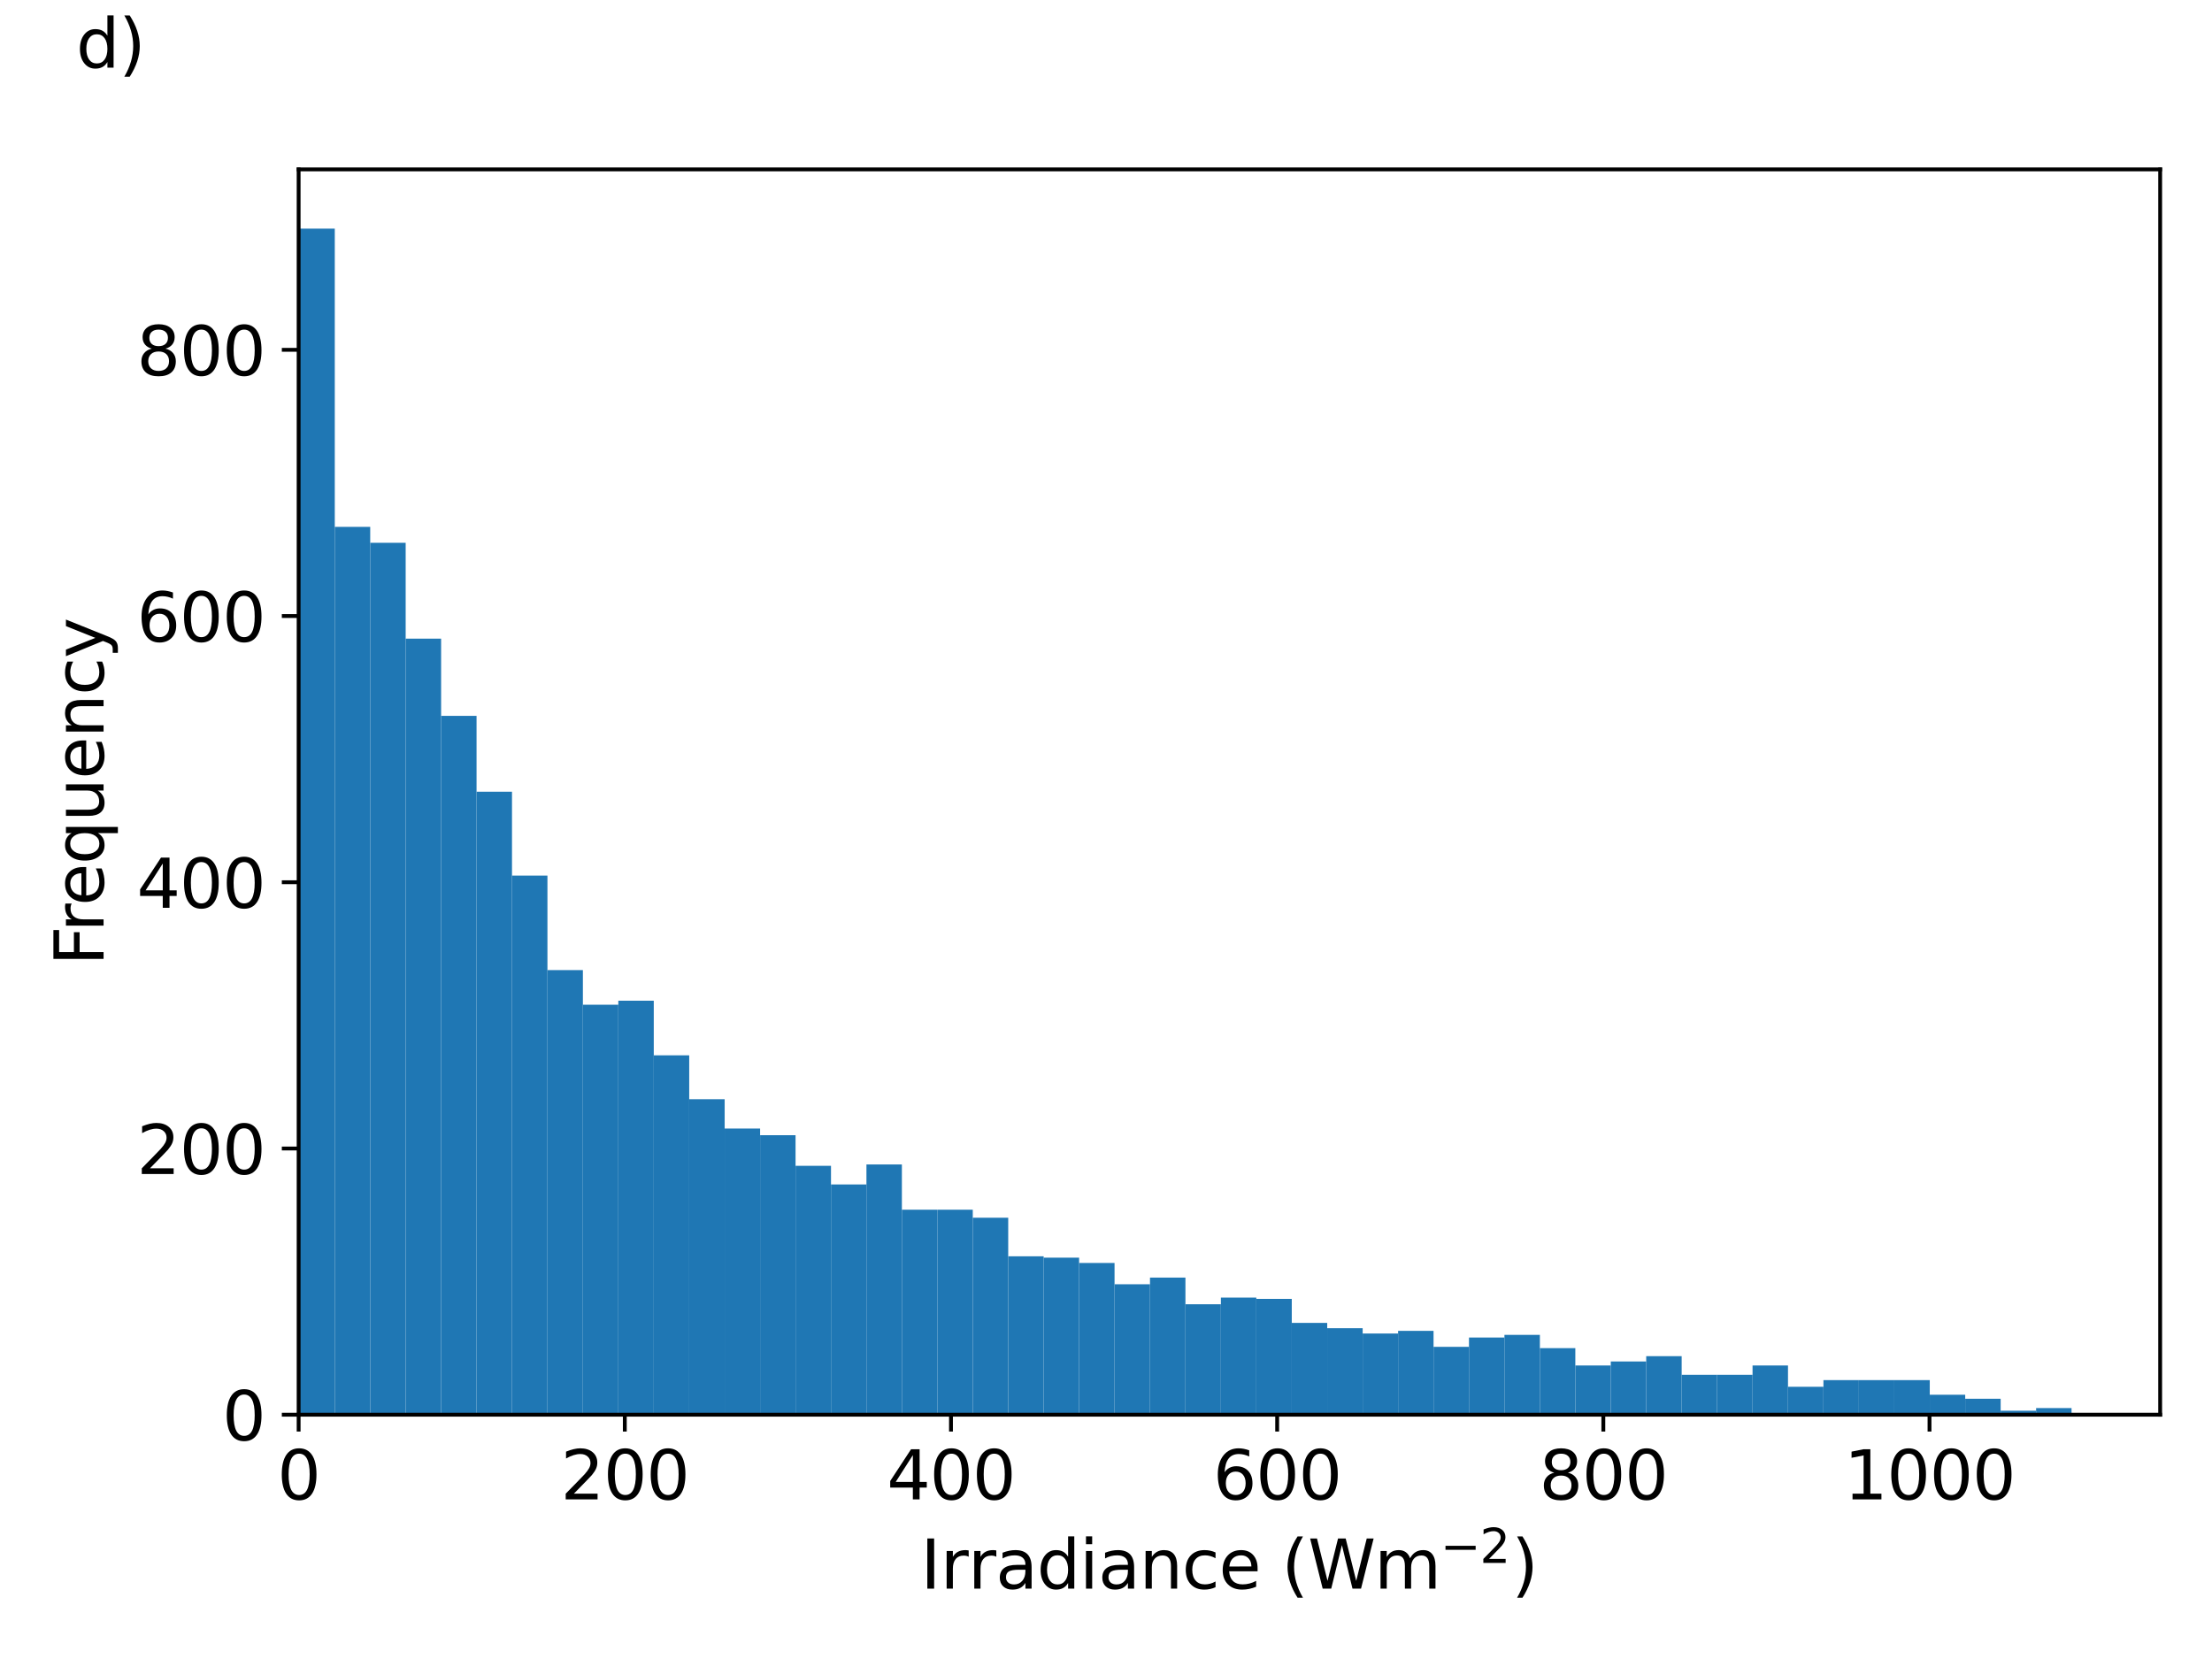 <?xml version="1.0" encoding="utf-8" standalone="no"?>
<!DOCTYPE svg PUBLIC "-//W3C//DTD SVG 1.1//EN"
  "http://www.w3.org/Graphics/SVG/1.1/DTD/svg11.dtd">
<svg height="345.6pt" version="1.1" viewBox="0 0 460.8 345.6" width="460.8pt" xmlns="http://www.w3.org/2000/svg" xmlns:xlink="http://www.w3.org/1999/xlink">
 <defs>
  <style type="text/css">*{stroke-linecap:butt;stroke-linejoin:round;}</style>
 </defs>
 <g id="figure_1">
  <g id="patch_1">
   <path d="M 0 345.6 
L 460.8 345.6 
L 460.8 0 
L 0 0 
z
" style="fill:none;"/>
  </g>
  <g id="axes_1">
   <g id="patch_2">
    <path d="M 62.21 294.712 
L 450 294.712 
L 450 35.28 
L 62.21 35.28 
z
" style="fill:none;"/>
   </g>
   <g id="patch_3">
    <path clip-path="url(#pabe9308d8d)" d="M 62.356 294.712 
L 69.74 294.712 
L 69.74 47.634 
L 62.356 47.634 
z
" style="fill:#1f77b4;"/>
   </g>
   <g id="patch_4">
    <path clip-path="url(#pabe9308d8d)" d="M 69.74 294.712 
L 77.123 294.712 
L 77.123 109.75 
L 69.74 109.75 
z
" style="fill:#1f77b4;"/>
   </g>
   <g id="patch_5">
    <path clip-path="url(#pabe9308d8d)" d="M 77.123 294.712 
L 84.507 294.712 
L 84.507 113.078 
L 77.123 113.078 
z
" style="fill:#1f77b4;"/>
   </g>
   <g id="patch_6">
    <path clip-path="url(#pabe9308d8d)" d="M 84.507 294.712 
L 91.891 294.712 
L 91.891 133.044 
L 84.507 133.044 
z
" style="fill:#1f77b4;"/>
   </g>
   <g id="patch_7">
    <path clip-path="url(#pabe9308d8d)" d="M 91.891 294.712 
L 99.275 294.712 
L 99.275 149.127 
L 91.891 149.127 
z
" style="fill:#1f77b4;"/>
   </g>
   <g id="patch_8">
    <path clip-path="url(#pabe9308d8d)" d="M 99.275 294.712 
L 106.658 294.712 
L 106.658 164.934 
L 99.275 164.934 
z
" style="fill:#1f77b4;"/>
   </g>
   <g id="patch_9">
    <path clip-path="url(#pabe9308d8d)" d="M 106.658 294.712 
L 114.042 294.712 
L 114.042 182.404 
L 106.658 182.404 
z
" style="fill:#1f77b4;"/>
   </g>
   <g id="patch_10">
    <path clip-path="url(#pabe9308d8d)" d="M 114.042 294.712 
L 121.426 294.712 
L 121.426 202.092 
L 114.042 202.092 
z
" style="fill:#1f77b4;"/>
   </g>
   <g id="patch_11">
    <path clip-path="url(#pabe9308d8d)" d="M 121.426 294.712 
L 128.809 294.712 
L 128.809 209.302 
L 121.426 209.302 
z
" style="fill:#1f77b4;"/>
   </g>
   <g id="patch_12">
    <path clip-path="url(#pabe9308d8d)" d="M 128.809 294.712 
L 136.193 294.712 
L 136.193 208.47 
L 128.809 208.47 
z
" style="fill:#1f77b4;"/>
   </g>
   <g id="patch_13">
    <path clip-path="url(#pabe9308d8d)" d="M 136.193 294.712 
L 143.577 294.712 
L 143.577 219.84 
L 136.193 219.84 
z
" style="fill:#1f77b4;"/>
   </g>
   <g id="patch_14">
    <path clip-path="url(#pabe9308d8d)" d="M 143.577 294.712 
L 150.96 294.712 
L 150.96 228.991 
L 143.577 228.991 
z
" style="fill:#1f77b4;"/>
   </g>
   <g id="patch_15">
    <path clip-path="url(#pabe9308d8d)" d="M 150.96 294.712 
L 158.344 294.712 
L 158.344 235.092 
L 150.96 235.092 
z
" style="fill:#1f77b4;"/>
   </g>
   <g id="patch_16">
    <path clip-path="url(#pabe9308d8d)" d="M 158.344 294.712 
L 165.728 294.712 
L 165.728 236.478 
L 158.344 236.478 
z
" style="fill:#1f77b4;"/>
   </g>
   <g id="patch_17">
    <path clip-path="url(#pabe9308d8d)" d="M 165.728 294.712 
L 173.111 294.712 
L 173.111 242.856 
L 165.728 242.856 
z
" style="fill:#1f77b4;"/>
   </g>
   <g id="patch_18">
    <path clip-path="url(#pabe9308d8d)" d="M 173.111 294.712 
L 180.495 294.712 
L 180.495 246.738 
L 173.111 246.738 
z
" style="fill:#1f77b4;"/>
   </g>
   <g id="patch_19">
    <path clip-path="url(#pabe9308d8d)" d="M 180.495 294.712 
L 187.879 294.712 
L 187.879 242.579 
L 180.495 242.579 
z
" style="fill:#1f77b4;"/>
   </g>
   <g id="patch_20">
    <path clip-path="url(#pabe9308d8d)" d="M 187.879 294.712 
L 195.263 294.712 
L 195.263 252.007 
L 187.879 252.007 
z
" style="fill:#1f77b4;"/>
   </g>
   <g id="patch_21">
    <path clip-path="url(#pabe9308d8d)" d="M 195.263 294.712 
L 202.646 294.712 
L 202.646 252.007 
L 195.263 252.007 
z
" style="fill:#1f77b4;"/>
   </g>
   <g id="patch_22">
    <path clip-path="url(#pabe9308d8d)" d="M 202.646 294.712 
L 210.03 294.712 
L 210.03 253.671 
L 202.646 253.671 
z
" style="fill:#1f77b4;"/>
   </g>
   <g id="patch_23">
    <path clip-path="url(#pabe9308d8d)" d="M 210.03 294.712 
L 217.414 294.712 
L 217.414 261.713 
L 210.03 261.713 
z
" style="fill:#1f77b4;"/>
   </g>
   <g id="patch_24">
    <path clip-path="url(#pabe9308d8d)" d="M 217.414 294.712 
L 224.797 294.712 
L 224.797 261.99 
L 217.414 261.99 
z
" style="fill:#1f77b4;"/>
   </g>
   <g id="patch_25">
    <path clip-path="url(#pabe9308d8d)" d="M 224.797 294.712 
L 232.181 294.712 
L 232.181 263.099 
L 224.797 263.099 
z
" style="fill:#1f77b4;"/>
   </g>
   <g id="patch_26">
    <path clip-path="url(#pabe9308d8d)" d="M 232.181 294.712 
L 239.565 294.712 
L 239.565 267.536 
L 232.181 267.536 
z
" style="fill:#1f77b4;"/>
   </g>
   <g id="patch_27">
    <path clip-path="url(#pabe9308d8d)" d="M 239.565 294.712 
L 246.948 294.712 
L 246.948 266.15 
L 239.565 266.15 
z
" style="fill:#1f77b4;"/>
   </g>
   <g id="patch_28">
    <path clip-path="url(#pabe9308d8d)" d="M 246.948 294.712 
L 254.332 294.712 
L 254.332 271.696 
L 246.948 271.696 
z
" style="fill:#1f77b4;"/>
   </g>
   <g id="patch_29">
    <path clip-path="url(#pabe9308d8d)" d="M 254.332 294.712 
L 261.716 294.712 
L 261.716 270.309 
L 254.332 270.309 
z
" style="fill:#1f77b4;"/>
   </g>
   <g id="patch_30">
    <path clip-path="url(#pabe9308d8d)" d="M 261.716 294.712 
L 269.1 294.712 
L 269.1 270.587 
L 261.716 270.587 
z
" style="fill:#1f77b4;"/>
   </g>
   <g id="patch_31">
    <path clip-path="url(#pabe9308d8d)" d="M 269.1 294.712 
L 276.483 294.712 
L 276.483 275.578 
L 269.1 275.578 
z
" style="fill:#1f77b4;"/>
   </g>
   <g id="patch_32">
    <path clip-path="url(#pabe9308d8d)" d="M 276.483 294.712 
L 283.867 294.712 
L 283.867 276.687 
L 276.483 276.687 
z
" style="fill:#1f77b4;"/>
   </g>
   <g id="patch_33">
    <path clip-path="url(#pabe9308d8d)" d="M 283.867 294.712 
L 291.251 294.712 
L 291.251 277.796 
L 283.867 277.796 
z
" style="fill:#1f77b4;"/>
   </g>
   <g id="patch_34">
    <path clip-path="url(#pabe9308d8d)" d="M 291.251 294.712 
L 298.634 294.712 
L 298.634 277.242 
L 291.251 277.242 
z
" style="fill:#1f77b4;"/>
   </g>
   <g id="patch_35">
    <path clip-path="url(#pabe9308d8d)" d="M 298.634 294.712 
L 306.018 294.712 
L 306.018 280.569 
L 298.634 280.569 
z
" style="fill:#1f77b4;"/>
   </g>
   <g id="patch_36">
    <path clip-path="url(#pabe9308d8d)" d="M 306.018 294.712 
L 313.402 294.712 
L 313.402 278.628 
L 306.018 278.628 
z
" style="fill:#1f77b4;"/>
   </g>
   <g id="patch_37">
    <path clip-path="url(#pabe9308d8d)" d="M 313.402 294.712 
L 320.785 294.712 
L 320.785 278.074 
L 313.402 278.074 
z
" style="fill:#1f77b4;"/>
   </g>
   <g id="patch_38">
    <path clip-path="url(#pabe9308d8d)" d="M 320.785 294.712 
L 328.169 294.712 
L 328.169 280.847 
L 320.785 280.847 
z
" style="fill:#1f77b4;"/>
   </g>
   <g id="patch_39">
    <path clip-path="url(#pabe9308d8d)" d="M 328.169 294.712 
L 335.553 294.712 
L 335.553 284.452 
L 328.169 284.452 
z
" style="fill:#1f77b4;"/>
   </g>
   <g id="patch_40">
    <path clip-path="url(#pabe9308d8d)" d="M 335.553 294.712 
L 342.936 294.712 
L 342.936 283.62 
L 335.553 283.62 
z
" style="fill:#1f77b4;"/>
   </g>
   <g id="patch_41">
    <path clip-path="url(#pabe9308d8d)" d="M 342.936 294.712 
L 350.32 294.712 
L 350.32 282.511 
L 342.936 282.511 
z
" style="fill:#1f77b4;"/>
   </g>
   <g id="patch_42">
    <path clip-path="url(#pabe9308d8d)" d="M 350.32 294.712 
L 357.704 294.712 
L 357.704 286.393 
L 350.32 286.393 
z
" style="fill:#1f77b4;"/>
   </g>
   <g id="patch_43">
    <path clip-path="url(#pabe9308d8d)" d="M 357.704 294.712 
L 365.088 294.712 
L 365.088 286.393 
L 357.704 286.393 
z
" style="fill:#1f77b4;"/>
   </g>
   <g id="patch_44">
    <path clip-path="url(#pabe9308d8d)" d="M 365.088 294.712 
L 372.471 294.712 
L 372.471 284.452 
L 365.088 284.452 
z
" style="fill:#1f77b4;"/>
   </g>
   <g id="patch_45">
    <path clip-path="url(#pabe9308d8d)" d="M 372.471 294.712 
L 379.855 294.712 
L 379.855 288.889 
L 372.471 288.889 
z
" style="fill:#1f77b4;"/>
   </g>
   <g id="patch_46">
    <path clip-path="url(#pabe9308d8d)" d="M 379.855 294.712 
L 387.239 294.712 
L 387.239 287.502 
L 379.855 287.502 
z
" style="fill:#1f77b4;"/>
   </g>
   <g id="patch_47">
    <path clip-path="url(#pabe9308d8d)" d="M 387.239 294.712 
L 394.622 294.712 
L 394.622 287.502 
L 387.239 287.502 
z
" style="fill:#1f77b4;"/>
   </g>
   <g id="patch_48">
    <path clip-path="url(#pabe9308d8d)" d="M 394.622 294.712 
L 402.006 294.712 
L 402.006 287.502 
L 394.622 287.502 
z
" style="fill:#1f77b4;"/>
   </g>
   <g id="patch_49">
    <path clip-path="url(#pabe9308d8d)" d="M 402.006 294.712 
L 409.39 294.712 
L 409.39 290.552 
L 402.006 290.552 
z
" style="fill:#1f77b4;"/>
   </g>
   <g id="patch_50">
    <path clip-path="url(#pabe9308d8d)" d="M 409.39 294.712 
L 416.773 294.712 
L 416.773 291.384 
L 409.39 291.384 
z
" style="fill:#1f77b4;"/>
   </g>
   <g id="patch_51">
    <path clip-path="url(#pabe9308d8d)" d="M 416.773 294.712 
L 424.157 294.712 
L 424.157 293.88 
L 416.773 293.88 
z
" style="fill:#1f77b4;"/>
   </g>
   <g id="patch_52">
    <path clip-path="url(#pabe9308d8d)" d="M 424.157 294.712 
L 431.541 294.712 
L 431.541 293.325 
L 424.157 293.325 
z
" style="fill:#1f77b4;"/>
   </g>
   <g id="matplotlib.axis_1">
    <g id="xtick_1">
     <g id="line2d_1">
      <defs>
       <path d="M 0 0 
L 0 3.5 
" id="macea767162" style="stroke:#000000;stroke-width:0.8;"/>
      </defs>
      <g>
       <use style="stroke:#000000;stroke-width:0.8;" x="62.21" xlink:href="#macea767162" y="294.712"/>
      </g>
     </g>
     <g id="text_1">
      <!-- 0 -->
      <g transform="translate(57.756 312.35)scale(0.14 -0.14)">
       <defs>
        <path d="M 2034 4250 
Q 1547 4250 1301 3770 
Q 1056 3291 1056 2328 
Q 1056 1369 1301 889 
Q 1547 409 2034 409 
Q 2525 409 2770 889 
Q 3016 1369 3016 2328 
Q 3016 3291 2770 3770 
Q 2525 4250 2034 4250 
z
M 2034 4750 
Q 2819 4750 3233 4129 
Q 3647 3509 3647 2328 
Q 3647 1150 3233 529 
Q 2819 -91 2034 -91 
Q 1250 -91 836 529 
Q 422 1150 422 2328 
Q 422 3509 836 4129 
Q 1250 4750 2034 4750 
z
" id="DejaVuSans-30" transform="scale(0.016)"/>
       </defs>
       <use xlink:href="#DejaVuSans-30"/>
      </g>
     </g>
    </g>
    <g id="xtick_2">
     <g id="line2d_2">
      <g>
       <use style="stroke:#000000;stroke-width:0.8;" x="130.159" xlink:href="#macea767162" y="294.712"/>
      </g>
     </g>
     <g id="text_2">
      <!-- 200 -->
      <g transform="translate(116.797 312.35)scale(0.14 -0.14)">
       <defs>
        <path d="M 1228 531 
L 3431 531 
L 3431 0 
L 469 0 
L 469 531 
Q 828 903 1448 1529 
Q 2069 2156 2228 2338 
Q 2531 2678 2651 2914 
Q 2772 3150 2772 3378 
Q 2772 3750 2511 3984 
Q 2250 4219 1831 4219 
Q 1534 4219 1204 4116 
Q 875 4013 500 3803 
L 500 4441 
Q 881 4594 1212 4672 
Q 1544 4750 1819 4750 
Q 2544 4750 2975 4387 
Q 3406 4025 3406 3419 
Q 3406 3131 3298 2873 
Q 3191 2616 2906 2266 
Q 2828 2175 2409 1742 
Q 1991 1309 1228 531 
z
" id="DejaVuSans-32" transform="scale(0.016)"/>
       </defs>
       <use xlink:href="#DejaVuSans-32"/>
       <use x="63.623" xlink:href="#DejaVuSans-30"/>
       <use x="127.246" xlink:href="#DejaVuSans-30"/>
      </g>
     </g>
    </g>
    <g id="xtick_3">
     <g id="line2d_3">
      <g>
       <use style="stroke:#000000;stroke-width:0.8;" x="198.107" xlink:href="#macea767162" y="294.712"/>
      </g>
     </g>
     <g id="text_3">
      <!-- 400 -->
      <g transform="translate(184.746 312.35)scale(0.14 -0.14)">
       <defs>
        <path d="M 2419 4116 
L 825 1625 
L 2419 1625 
L 2419 4116 
z
M 2253 4666 
L 3047 4666 
L 3047 1625 
L 3713 1625 
L 3713 1100 
L 3047 1100 
L 3047 0 
L 2419 0 
L 2419 1100 
L 313 1100 
L 313 1709 
L 2253 4666 
z
" id="DejaVuSans-34" transform="scale(0.016)"/>
       </defs>
       <use xlink:href="#DejaVuSans-34"/>
       <use x="63.623" xlink:href="#DejaVuSans-30"/>
       <use x="127.246" xlink:href="#DejaVuSans-30"/>
      </g>
     </g>
    </g>
    <g id="xtick_4">
     <g id="line2d_4">
      <g>
       <use style="stroke:#000000;stroke-width:0.8;" x="266.056" xlink:href="#macea767162" y="294.712"/>
      </g>
     </g>
     <g id="text_4">
      <!-- 600 -->
      <g transform="translate(252.694 312.35)scale(0.14 -0.14)">
       <defs>
        <path d="M 2113 2584 
Q 1688 2584 1439 2293 
Q 1191 2003 1191 1497 
Q 1191 994 1439 701 
Q 1688 409 2113 409 
Q 2538 409 2786 701 
Q 3034 994 3034 1497 
Q 3034 2003 2786 2293 
Q 2538 2584 2113 2584 
z
M 3366 4563 
L 3366 3988 
Q 3128 4100 2886 4159 
Q 2644 4219 2406 4219 
Q 1781 4219 1451 3797 
Q 1122 3375 1075 2522 
Q 1259 2794 1537 2939 
Q 1816 3084 2150 3084 
Q 2853 3084 3261 2657 
Q 3669 2231 3669 1497 
Q 3669 778 3244 343 
Q 2819 -91 2113 -91 
Q 1303 -91 875 529 
Q 447 1150 447 2328 
Q 447 3434 972 4092 
Q 1497 4750 2381 4750 
Q 2619 4750 2861 4703 
Q 3103 4656 3366 4563 
z
" id="DejaVuSans-36" transform="scale(0.016)"/>
       </defs>
       <use xlink:href="#DejaVuSans-36"/>
       <use x="63.623" xlink:href="#DejaVuSans-30"/>
       <use x="127.246" xlink:href="#DejaVuSans-30"/>
      </g>
     </g>
    </g>
    <g id="xtick_5">
     <g id="line2d_5">
      <g>
       <use style="stroke:#000000;stroke-width:0.8;" x="334.004" xlink:href="#macea767162" y="294.712"/>
      </g>
     </g>
     <g id="text_5">
      <!-- 800 -->
      <g transform="translate(320.643 312.35)scale(0.14 -0.14)">
       <defs>
        <path d="M 2034 2216 
Q 1584 2216 1326 1975 
Q 1069 1734 1069 1313 
Q 1069 891 1326 650 
Q 1584 409 2034 409 
Q 2484 409 2743 651 
Q 3003 894 3003 1313 
Q 3003 1734 2745 1975 
Q 2488 2216 2034 2216 
z
M 1403 2484 
Q 997 2584 770 2862 
Q 544 3141 544 3541 
Q 544 4100 942 4425 
Q 1341 4750 2034 4750 
Q 2731 4750 3128 4425 
Q 3525 4100 3525 3541 
Q 3525 3141 3298 2862 
Q 3072 2584 2669 2484 
Q 3125 2378 3379 2068 
Q 3634 1759 3634 1313 
Q 3634 634 3220 271 
Q 2806 -91 2034 -91 
Q 1263 -91 848 271 
Q 434 634 434 1313 
Q 434 1759 690 2068 
Q 947 2378 1403 2484 
z
M 1172 3481 
Q 1172 3119 1398 2916 
Q 1625 2713 2034 2713 
Q 2441 2713 2670 2916 
Q 2900 3119 2900 3481 
Q 2900 3844 2670 4047 
Q 2441 4250 2034 4250 
Q 1625 4250 1398 4047 
Q 1172 3844 1172 3481 
z
" id="DejaVuSans-38" transform="scale(0.016)"/>
       </defs>
       <use xlink:href="#DejaVuSans-38"/>
       <use x="63.623" xlink:href="#DejaVuSans-30"/>
       <use x="127.246" xlink:href="#DejaVuSans-30"/>
      </g>
     </g>
    </g>
    <g id="xtick_6">
     <g id="line2d_6">
      <g>
       <use style="stroke:#000000;stroke-width:0.8;" x="401.953" xlink:href="#macea767162" y="294.712"/>
      </g>
     </g>
     <g id="text_6">
      <!-- 1000 -->
      <g transform="translate(384.138 312.35)scale(0.14 -0.14)">
       <defs>
        <path d="M 794 531 
L 1825 531 
L 1825 4091 
L 703 3866 
L 703 4441 
L 1819 4666 
L 2450 4666 
L 2450 531 
L 3481 531 
L 3481 0 
L 794 0 
L 794 531 
z
" id="DejaVuSans-31" transform="scale(0.016)"/>
       </defs>
       <use xlink:href="#DejaVuSans-31"/>
       <use x="63.623" xlink:href="#DejaVuSans-30"/>
       <use x="127.246" xlink:href="#DejaVuSans-30"/>
       <use x="190.869" xlink:href="#DejaVuSans-30"/>
      </g>
     </g>
    </g>
    <g id="text_7">
     <!-- Irradiance (Wm$^{-2}$) -->
     <g transform="translate(191.775 331.05)scale(0.14 -0.14)">
      <defs>
       <path d="M 628 4666 
L 1259 4666 
L 1259 0 
L 628 0 
L 628 4666 
z
" id="DejaVuSans-49" transform="scale(0.016)"/>
       <path d="M 2631 2963 
Q 2534 3019 2420 3045 
Q 2306 3072 2169 3072 
Q 1681 3072 1420 2755 
Q 1159 2438 1159 1844 
L 1159 0 
L 581 0 
L 581 3500 
L 1159 3500 
L 1159 2956 
Q 1341 3275 1631 3429 
Q 1922 3584 2338 3584 
Q 2397 3584 2469 3576 
Q 2541 3569 2628 3553 
L 2631 2963 
z
" id="DejaVuSans-72" transform="scale(0.016)"/>
       <path d="M 2194 1759 
Q 1497 1759 1228 1600 
Q 959 1441 959 1056 
Q 959 750 1161 570 
Q 1363 391 1709 391 
Q 2188 391 2477 730 
Q 2766 1069 2766 1631 
L 2766 1759 
L 2194 1759 
z
M 3341 1997 
L 3341 0 
L 2766 0 
L 2766 531 
Q 2569 213 2275 61 
Q 1981 -91 1556 -91 
Q 1019 -91 701 211 
Q 384 513 384 1019 
Q 384 1609 779 1909 
Q 1175 2209 1959 2209 
L 2766 2209 
L 2766 2266 
Q 2766 2663 2505 2880 
Q 2244 3097 1772 3097 
Q 1472 3097 1187 3025 
Q 903 2953 641 2809 
L 641 3341 
Q 956 3463 1253 3523 
Q 1550 3584 1831 3584 
Q 2591 3584 2966 3190 
Q 3341 2797 3341 1997 
z
" id="DejaVuSans-61" transform="scale(0.016)"/>
       <path d="M 2906 2969 
L 2906 4863 
L 3481 4863 
L 3481 0 
L 2906 0 
L 2906 525 
Q 2725 213 2448 61 
Q 2172 -91 1784 -91 
Q 1150 -91 751 415 
Q 353 922 353 1747 
Q 353 2572 751 3078 
Q 1150 3584 1784 3584 
Q 2172 3584 2448 3432 
Q 2725 3281 2906 2969 
z
M 947 1747 
Q 947 1113 1208 752 
Q 1469 391 1925 391 
Q 2381 391 2643 752 
Q 2906 1113 2906 1747 
Q 2906 2381 2643 2742 
Q 2381 3103 1925 3103 
Q 1469 3103 1208 2742 
Q 947 2381 947 1747 
z
" id="DejaVuSans-64" transform="scale(0.016)"/>
       <path d="M 603 3500 
L 1178 3500 
L 1178 0 
L 603 0 
L 603 3500 
z
M 603 4863 
L 1178 4863 
L 1178 4134 
L 603 4134 
L 603 4863 
z
" id="DejaVuSans-69" transform="scale(0.016)"/>
       <path d="M 3513 2113 
L 3513 0 
L 2938 0 
L 2938 2094 
Q 2938 2591 2744 2837 
Q 2550 3084 2163 3084 
Q 1697 3084 1428 2787 
Q 1159 2491 1159 1978 
L 1159 0 
L 581 0 
L 581 3500 
L 1159 3500 
L 1159 2956 
Q 1366 3272 1645 3428 
Q 1925 3584 2291 3584 
Q 2894 3584 3203 3211 
Q 3513 2838 3513 2113 
z
" id="DejaVuSans-6e" transform="scale(0.016)"/>
       <path d="M 3122 3366 
L 3122 2828 
Q 2878 2963 2633 3030 
Q 2388 3097 2138 3097 
Q 1578 3097 1268 2742 
Q 959 2388 959 1747 
Q 959 1106 1268 751 
Q 1578 397 2138 397 
Q 2388 397 2633 464 
Q 2878 531 3122 666 
L 3122 134 
Q 2881 22 2623 -34 
Q 2366 -91 2075 -91 
Q 1284 -91 818 406 
Q 353 903 353 1747 
Q 353 2603 823 3093 
Q 1294 3584 2113 3584 
Q 2378 3584 2631 3529 
Q 2884 3475 3122 3366 
z
" id="DejaVuSans-63" transform="scale(0.016)"/>
       <path d="M 3597 1894 
L 3597 1613 
L 953 1613 
Q 991 1019 1311 708 
Q 1631 397 2203 397 
Q 2534 397 2845 478 
Q 3156 559 3463 722 
L 3463 178 
Q 3153 47 2828 -22 
Q 2503 -91 2169 -91 
Q 1331 -91 842 396 
Q 353 884 353 1716 
Q 353 2575 817 3079 
Q 1281 3584 2069 3584 
Q 2775 3584 3186 3129 
Q 3597 2675 3597 1894 
z
M 3022 2063 
Q 3016 2534 2758 2815 
Q 2500 3097 2075 3097 
Q 1594 3097 1305 2825 
Q 1016 2553 972 2059 
L 3022 2063 
z
" id="DejaVuSans-65" transform="scale(0.016)"/>
       <path id="DejaVuSans-20" transform="scale(0.016)"/>
       <path d="M 1984 4856 
Q 1566 4138 1362 3434 
Q 1159 2731 1159 2009 
Q 1159 1288 1364 580 
Q 1569 -128 1984 -844 
L 1484 -844 
Q 1016 -109 783 600 
Q 550 1309 550 2009 
Q 550 2706 781 3412 
Q 1013 4119 1484 4856 
L 1984 4856 
z
" id="DejaVuSans-28" transform="scale(0.016)"/>
       <path d="M 213 4666 
L 850 4666 
L 1831 722 
L 2809 4666 
L 3519 4666 
L 4500 722 
L 5478 4666 
L 6119 4666 
L 4947 0 
L 4153 0 
L 3169 4050 
L 2175 0 
L 1381 0 
L 213 4666 
z
" id="DejaVuSans-57" transform="scale(0.016)"/>
       <path d="M 3328 2828 
Q 3544 3216 3844 3400 
Q 4144 3584 4550 3584 
Q 5097 3584 5394 3201 
Q 5691 2819 5691 2113 
L 5691 0 
L 5113 0 
L 5113 2094 
Q 5113 2597 4934 2840 
Q 4756 3084 4391 3084 
Q 3944 3084 3684 2787 
Q 3425 2491 3425 1978 
L 3425 0 
L 2847 0 
L 2847 2094 
Q 2847 2600 2669 2842 
Q 2491 3084 2119 3084 
Q 1678 3084 1418 2786 
Q 1159 2488 1159 1978 
L 1159 0 
L 581 0 
L 581 3500 
L 1159 3500 
L 1159 2956 
Q 1356 3278 1631 3431 
Q 1906 3584 2284 3584 
Q 2666 3584 2933 3390 
Q 3200 3197 3328 2828 
z
" id="DejaVuSans-6d" transform="scale(0.016)"/>
       <path d="M 678 2272 
L 4684 2272 
L 4684 1741 
L 678 1741 
L 678 2272 
z
" id="DejaVuSans-2212" transform="scale(0.016)"/>
       <path d="M 513 4856 
L 1013 4856 
Q 1481 4119 1714 3412 
Q 1947 2706 1947 2009 
Q 1947 1309 1714 600 
Q 1481 -109 1013 -844 
L 513 -844 
Q 928 -128 1133 580 
Q 1338 1288 1338 2009 
Q 1338 2731 1133 3434 
Q 928 4138 513 4856 
z
" id="DejaVuSans-29" transform="scale(0.016)"/>
      </defs>
      <use transform="translate(0 0.766)" xlink:href="#DejaVuSans-49"/>
      <use transform="translate(29.492 0.766)" xlink:href="#DejaVuSans-72"/>
      <use transform="translate(70.605 0.766)" xlink:href="#DejaVuSans-72"/>
      <use transform="translate(111.719 0.766)" xlink:href="#DejaVuSans-61"/>
      <use transform="translate(172.998 0.766)" xlink:href="#DejaVuSans-64"/>
      <use transform="translate(236.475 0.766)" xlink:href="#DejaVuSans-69"/>
      <use transform="translate(264.258 0.766)" xlink:href="#DejaVuSans-61"/>
      <use transform="translate(325.537 0.766)" xlink:href="#DejaVuSans-6e"/>
      <use transform="translate(388.916 0.766)" xlink:href="#DejaVuSans-63"/>
      <use transform="translate(443.896 0.766)" xlink:href="#DejaVuSans-65"/>
      <use transform="translate(505.42 0.766)" xlink:href="#DejaVuSans-20"/>
      <use transform="translate(537.207 0.766)" xlink:href="#DejaVuSans-28"/>
      <use transform="translate(576.221 0.766)" xlink:href="#DejaVuSans-57"/>
      <use transform="translate(675.098 0.766)" xlink:href="#DejaVuSans-6d"/>
      <use transform="translate(773.467 39.047)scale(0.7)" xlink:href="#DejaVuSans-2212"/>
      <use transform="translate(832.119 39.047)scale(0.7)" xlink:href="#DejaVuSans-32"/>
      <use transform="translate(879.39 0.766)" xlink:href="#DejaVuSans-29"/>
     </g>
    </g>
   </g>
   <g id="matplotlib.axis_2">
    <g id="ytick_1">
     <g id="line2d_7">
      <defs>
       <path d="M 0 0 
L -3.5 0 
" id="ma2f90f13c5" style="stroke:#000000;stroke-width:0.8;"/>
      </defs>
      <g>
       <use style="stroke:#000000;stroke-width:0.8;" x="62.21" xlink:href="#ma2f90f13c5" y="294.712"/>
      </g>
     </g>
     <g id="text_8">
      <!-- 0 -->
      <g transform="translate(46.303 300.031)scale(0.14 -0.14)">
       <use xlink:href="#DejaVuSans-30"/>
      </g>
     </g>
    </g>
    <g id="ytick_2">
     <g id="line2d_8">
      <g>
       <use style="stroke:#000000;stroke-width:0.8;" x="62.21" xlink:href="#ma2f90f13c5" y="239.251"/>
      </g>
     </g>
     <g id="text_9">
      <!-- 200 -->
      <g transform="translate(28.488 244.57)scale(0.14 -0.14)">
       <use xlink:href="#DejaVuSans-32"/>
       <use x="63.623" xlink:href="#DejaVuSans-30"/>
       <use x="127.246" xlink:href="#DejaVuSans-30"/>
      </g>
     </g>
    </g>
    <g id="ytick_3">
     <g id="line2d_9">
      <g>
       <use style="stroke:#000000;stroke-width:0.8;" x="62.21" xlink:href="#ma2f90f13c5" y="183.79"/>
      </g>
     </g>
     <g id="text_10">
      <!-- 400 -->
      <g transform="translate(28.488 189.109)scale(0.14 -0.14)">
       <use xlink:href="#DejaVuSans-34"/>
       <use x="63.623" xlink:href="#DejaVuSans-30"/>
       <use x="127.246" xlink:href="#DejaVuSans-30"/>
      </g>
     </g>
    </g>
    <g id="ytick_4">
     <g id="line2d_10">
      <g>
       <use style="stroke:#000000;stroke-width:0.8;" x="62.21" xlink:href="#ma2f90f13c5" y="128.329"/>
      </g>
     </g>
     <g id="text_11">
      <!-- 600 -->
      <g transform="translate(28.488 133.648)scale(0.14 -0.14)">
       <use xlink:href="#DejaVuSans-36"/>
       <use x="63.623" xlink:href="#DejaVuSans-30"/>
       <use x="127.246" xlink:href="#DejaVuSans-30"/>
      </g>
     </g>
    </g>
    <g id="ytick_5">
     <g id="line2d_11">
      <g>
       <use style="stroke:#000000;stroke-width:0.8;" x="62.21" xlink:href="#ma2f90f13c5" y="72.869"/>
      </g>
     </g>
     <g id="text_12">
      <!-- 800 -->
      <g transform="translate(28.488 78.187)scale(0.14 -0.14)">
       <use xlink:href="#DejaVuSans-38"/>
       <use x="63.623" xlink:href="#DejaVuSans-30"/>
       <use x="127.246" xlink:href="#DejaVuSans-30"/>
      </g>
     </g>
    </g>
    <g id="text_13">
     <!-- Frequency -->
     <g transform="translate(21.576 201.158)rotate(-90)scale(0.14 -0.14)">
      <defs>
       <path d="M 628 4666 
L 3309 4666 
L 3309 4134 
L 1259 4134 
L 1259 2759 
L 3109 2759 
L 3109 2228 
L 1259 2228 
L 1259 0 
L 628 0 
L 628 4666 
z
" id="DejaVuSans-46" transform="scale(0.016)"/>
       <path d="M 947 1747 
Q 947 1113 1208 752 
Q 1469 391 1925 391 
Q 2381 391 2643 752 
Q 2906 1113 2906 1747 
Q 2906 2381 2643 2742 
Q 2381 3103 1925 3103 
Q 1469 3103 1208 2742 
Q 947 2381 947 1747 
z
M 2906 525 
Q 2725 213 2448 61 
Q 2172 -91 1784 -91 
Q 1150 -91 751 415 
Q 353 922 353 1747 
Q 353 2572 751 3078 
Q 1150 3584 1784 3584 
Q 2172 3584 2448 3432 
Q 2725 3281 2906 2969 
L 2906 3500 
L 3481 3500 
L 3481 -1331 
L 2906 -1331 
L 2906 525 
z
" id="DejaVuSans-71" transform="scale(0.016)"/>
       <path d="M 544 1381 
L 544 3500 
L 1119 3500 
L 1119 1403 
Q 1119 906 1312 657 
Q 1506 409 1894 409 
Q 2359 409 2629 706 
Q 2900 1003 2900 1516 
L 2900 3500 
L 3475 3500 
L 3475 0 
L 2900 0 
L 2900 538 
Q 2691 219 2414 64 
Q 2138 -91 1772 -91 
Q 1169 -91 856 284 
Q 544 659 544 1381 
z
M 1991 3584 
L 1991 3584 
z
" id="DejaVuSans-75" transform="scale(0.016)"/>
       <path d="M 2059 -325 
Q 1816 -950 1584 -1140 
Q 1353 -1331 966 -1331 
L 506 -1331 
L 506 -850 
L 844 -850 
Q 1081 -850 1212 -737 
Q 1344 -625 1503 -206 
L 1606 56 
L 191 3500 
L 800 3500 
L 1894 763 
L 2988 3500 
L 3597 3500 
L 2059 -325 
z
" id="DejaVuSans-79" transform="scale(0.016)"/>
      </defs>
      <use xlink:href="#DejaVuSans-46"/>
      <use x="50.27" xlink:href="#DejaVuSans-72"/>
      <use x="89.133" xlink:href="#DejaVuSans-65"/>
      <use x="150.656" xlink:href="#DejaVuSans-71"/>
      <use x="214.133" xlink:href="#DejaVuSans-75"/>
      <use x="277.512" xlink:href="#DejaVuSans-65"/>
      <use x="339.035" xlink:href="#DejaVuSans-6e"/>
      <use x="402.414" xlink:href="#DejaVuSans-63"/>
      <use x="457.395" xlink:href="#DejaVuSans-79"/>
     </g>
    </g>
   </g>
   <g id="patch_53">
    <path d="M 62.21 294.712 
L 62.21 35.28 
" style="fill:none;stroke:#000000;stroke-linecap:square;stroke-linejoin:miter;stroke-width:0.8;"/>
   </g>
   <g id="patch_54">
    <path d="M 450 294.712 
L 450 35.28 
" style="fill:none;stroke:#000000;stroke-linecap:square;stroke-linejoin:miter;stroke-width:0.8;"/>
   </g>
   <g id="patch_55">
    <path d="M 62.21 294.712 
L 450 294.712 
" style="fill:none;stroke:#000000;stroke-linecap:square;stroke-linejoin:miter;stroke-width:0.8;"/>
   </g>
   <g id="patch_56">
    <path d="M 62.21 35.28 
L 450 35.28 
" style="fill:none;stroke:#000000;stroke-linecap:square;stroke-linejoin:miter;stroke-width:0.8;"/>
   </g>
  </g>
  <g id="text_14">
   <!-- d) -->
   <g transform="translate(15.865 14.094)scale(0.14 -0.14)">
    <use xlink:href="#DejaVuSans-64"/>
    <use x="63.477" xlink:href="#DejaVuSans-29"/>
   </g>
  </g>
 </g>
 <defs>
  <clipPath id="pabe9308d8d">
   <rect height="259.432" width="387.79" x="62.21" y="35.28"/>
  </clipPath>
 </defs>
</svg>
